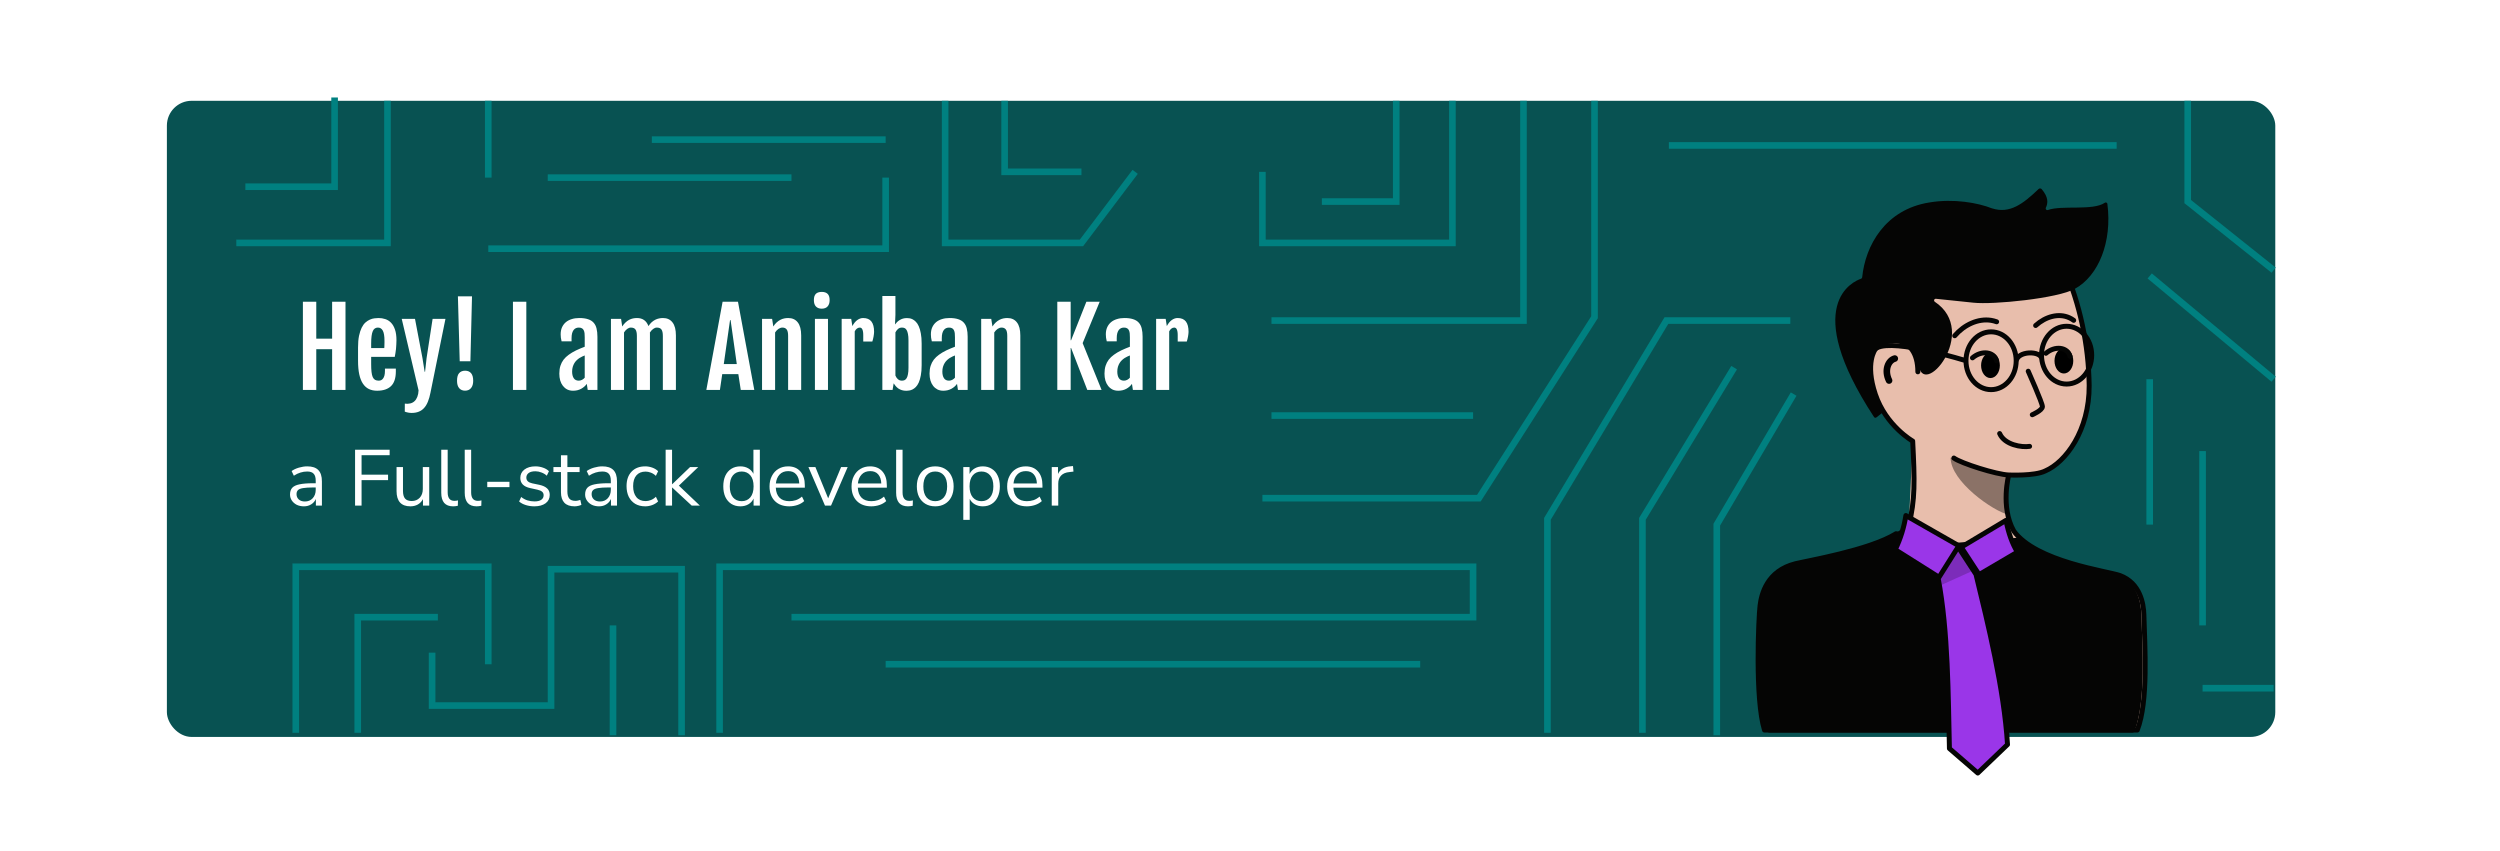 <svg width="1513" height="515" viewBox="0 0 1513 515" fill="none" xmlns="http://www.w3.org/2000/svg">
<g clip-path="url(#clip0_22_2)">
<g filter="url(#filter0_d_22_2)">
<rect x="101" y="58" width="1276" height="385" rx="15" fill="#085252"/>
</g>
<path d="M1301 167L1376 229.5M1301 229.5V317.5M1333 273V378.5M1333 416.5H1376M1010 88H1281M261.5 395V427H333.5V344.5H412.5V445M371 378.5V445M1085.5 238.5L1039 317.5V445" stroke="#008080" stroke-width="4"/>
<path d="M202.5 59V113H148.5" stroke="#008080" stroke-width="4"/>
<path d="M183.922 306.432C182.322 306.432 180.882 306.128 179.602 305.52C178.354 304.88 177.362 304.016 176.626 302.928C175.89 301.84 175.522 300.624 175.522 299.28C175.522 297.584 175.954 296.24 176.818 295.248C177.714 294.256 179.17 293.552 181.186 293.136C183.234 292.688 186.018 292.464 189.538 292.464H191.074V290.976C191.074 288.992 190.658 287.568 189.826 286.704C189.026 285.808 187.73 285.36 185.938 285.36C184.53 285.36 183.17 285.568 181.858 285.984C180.546 286.368 179.202 287.008 177.826 287.904L176.482 285.072C177.698 284.208 179.17 283.52 180.898 283.008C182.658 282.496 184.338 282.24 185.938 282.24C188.946 282.24 191.17 282.976 192.61 284.448C194.082 285.92 194.818 288.208 194.818 291.312V306H191.17V301.968C190.562 303.344 189.618 304.432 188.338 305.232C187.09 306.032 185.618 306.432 183.922 306.432ZM184.546 303.504C186.466 303.504 188.034 302.848 189.25 301.536C190.466 300.192 191.074 298.496 191.074 296.448V295.008H189.586C186.994 295.008 184.946 295.136 183.442 295.392C181.97 295.616 180.93 296.032 180.322 296.64C179.746 297.216 179.458 298.016 179.458 299.04C179.458 300.352 179.906 301.424 180.802 302.256C181.73 303.088 182.978 303.504 184.546 303.504ZM214.887 306V272.16H235.815V275.472H218.823V287.28H234.855V290.592H218.823V306H214.887ZM248.396 306.432C242.796 306.432 239.996 303.344 239.996 297.168V282.672H243.884V297.12C243.884 299.2 244.3 300.736 245.132 301.728C245.996 302.72 247.34 303.216 249.164 303.216C251.148 303.216 252.764 302.56 254.012 301.248C255.26 299.904 255.884 298.128 255.884 295.92V282.672H259.772V306H255.98V302.064C255.244 303.472 254.204 304.56 252.86 305.328C251.548 306.064 250.06 306.432 248.396 306.432ZM274.198 306.432C271.83 306.432 270.038 305.744 268.822 304.368C267.638 302.96 267.046 300.928 267.046 298.272V272.16H270.934V297.984C270.934 301.408 272.294 303.12 275.014 303.12C275.814 303.12 276.534 303.024 277.174 302.832L277.078 306.096C276.086 306.32 275.126 306.432 274.198 306.432ZM288.402 306.432C286.034 306.432 284.242 305.744 283.026 304.368C281.842 302.96 281.25 300.928 281.25 298.272V272.16H285.138V297.984C285.138 301.408 286.498 303.12 289.218 303.12C290.018 303.12 290.738 303.024 291.378 302.832L291.282 306.096C290.29 306.32 289.33 306.432 288.402 306.432ZM294.886 294.816V291.6H308.326V294.816H294.886ZM323.387 306.432C321.563 306.432 319.835 306.176 318.203 305.664C316.571 305.152 315.227 304.432 314.171 303.504L315.419 300.768C316.571 301.696 317.835 302.384 319.211 302.832C320.619 303.248 322.043 303.456 323.483 303.456C325.307 303.456 326.683 303.12 327.611 302.448C328.539 301.776 329.003 300.864 329.003 299.712C329.003 298.816 328.699 298.112 328.091 297.6C327.483 297.056 326.523 296.64 325.211 296.352L320.843 295.392C316.875 294.528 314.891 292.48 314.891 289.248C314.891 287.136 315.723 285.44 317.387 284.16C319.083 282.88 321.291 282.24 324.011 282.24C325.611 282.24 327.131 282.496 328.571 283.008C330.043 283.488 331.259 284.208 332.219 285.168L330.923 287.904C329.995 287.04 328.907 286.384 327.659 285.936C326.443 285.456 325.227 285.216 324.011 285.216C322.219 285.216 320.859 285.568 319.931 286.272C319.003 286.976 318.539 287.904 318.539 289.056C318.539 290.848 319.723 292 322.091 292.512L326.459 293.424C328.507 293.872 330.059 294.592 331.115 295.584C332.171 296.544 332.699 297.856 332.699 299.52C332.699 301.664 331.851 303.36 330.155 304.608C328.459 305.824 326.203 306.432 323.387 306.432ZM347.75 306.432C344.998 306.432 342.934 305.712 341.558 304.272C340.182 302.8 339.494 300.688 339.494 297.936V285.696H334.934V282.672H339.494V275.52H343.382V282.672H350.774V285.696H343.382V297.552C343.382 299.376 343.766 300.768 344.534 301.728C345.302 302.656 346.55 303.12 348.278 303.12C348.79 303.12 349.302 303.056 349.814 302.928C350.326 302.8 350.79 302.672 351.206 302.544L351.878 305.52C351.462 305.744 350.854 305.952 350.054 306.144C349.254 306.336 348.486 306.432 347.75 306.432ZM362.515 306.432C360.915 306.432 359.475 306.128 358.195 305.52C356.947 304.88 355.955 304.016 355.219 302.928C354.483 301.84 354.115 300.624 354.115 299.28C354.115 297.584 354.547 296.24 355.411 295.248C356.307 294.256 357.763 293.552 359.779 293.136C361.827 292.688 364.611 292.464 368.131 292.464H369.667V290.976C369.667 288.992 369.251 287.568 368.419 286.704C367.619 285.808 366.323 285.36 364.531 285.36C363.123 285.36 361.763 285.568 360.451 285.984C359.139 286.368 357.795 287.008 356.419 287.904L355.075 285.072C356.291 284.208 357.763 283.52 359.491 283.008C361.251 282.496 362.931 282.24 364.531 282.24C367.539 282.24 369.763 282.976 371.203 284.448C372.675 285.92 373.411 288.208 373.411 291.312V306H369.763V301.968C369.155 303.344 368.211 304.432 366.931 305.232C365.683 306.032 364.211 306.432 362.515 306.432ZM363.139 303.504C365.059 303.504 366.627 302.848 367.843 301.536C369.059 300.192 369.667 298.496 369.667 296.448V295.008H368.179C365.587 295.008 363.539 295.136 362.035 295.392C360.563 295.616 359.523 296.032 358.915 296.64C358.339 297.216 358.051 298.016 358.051 299.04C358.051 300.352 358.499 301.424 359.395 302.256C360.323 303.088 361.571 303.504 363.139 303.504ZM390.513 306.432C388.177 306.432 386.161 305.936 384.465 304.944C382.769 303.92 381.457 302.496 380.529 300.672C379.633 298.816 379.185 296.656 379.185 294.192C379.185 290.48 380.193 287.568 382.209 285.456C384.225 283.312 386.993 282.24 390.513 282.24C391.953 282.24 393.377 282.496 394.785 283.008C396.193 283.52 397.361 284.24 398.289 285.168L396.945 288C396.017 287.104 394.993 286.448 393.873 286.032C392.785 285.616 391.745 285.408 390.753 285.408C388.321 285.408 386.449 286.176 385.137 287.712C383.825 289.216 383.169 291.392 383.169 294.24C383.169 297.024 383.825 299.232 385.137 300.864C386.449 302.464 388.321 303.264 390.753 303.264C391.745 303.264 392.785 303.056 393.873 302.64C394.993 302.224 396.017 301.552 396.945 300.624L398.289 303.456C397.361 304.384 396.177 305.12 394.737 305.664C393.329 306.176 391.921 306.432 390.513 306.432ZM402.843 306V272.16H406.731V293.04H406.827L417.627 282.672H422.571L410.859 293.904L423.579 306H418.635L406.827 295.056H406.731V306H402.843ZM448.051 306.432C445.971 306.432 444.147 305.936 442.579 304.944C441.043 303.952 439.843 302.56 438.979 300.768C438.147 298.944 437.731 296.8 437.731 294.336C437.731 291.84 438.147 289.696 438.979 287.904C439.843 286.08 441.043 284.688 442.579 283.728C444.147 282.736 445.971 282.24 448.051 282.24C449.875 282.24 451.475 282.64 452.851 283.44C454.259 284.24 455.299 285.344 455.971 286.752V272.16H459.859V306H456.067V301.728C455.395 303.2 454.355 304.352 452.947 305.184C451.539 306.016 449.907 306.432 448.051 306.432ZM448.867 303.312C451.043 303.312 452.787 302.544 454.099 301.008C455.411 299.44 456.067 297.216 456.067 294.336C456.067 291.424 455.411 289.2 454.099 287.664C452.787 286.128 451.043 285.36 448.867 285.36C446.659 285.36 444.899 286.128 443.587 287.664C442.307 289.2 441.667 291.424 441.667 294.336C441.667 297.216 442.307 299.44 443.587 301.008C444.899 302.544 446.659 303.312 448.867 303.312ZM477.668 306.432C473.988 306.432 471.076 305.36 468.932 303.216C466.788 301.04 465.716 298.096 465.716 294.384C465.716 291.984 466.196 289.872 467.156 288.048C468.116 286.192 469.428 284.768 471.092 283.776C472.788 282.752 474.74 282.24 476.948 282.24C480.116 282.24 482.596 283.264 484.388 285.312C486.18 287.328 487.076 290.112 487.076 293.664V295.152H469.508C469.636 297.808 470.404 299.84 471.812 301.248C473.22 302.624 475.172 303.312 477.668 303.312C479.076 303.312 480.42 303.104 481.7 302.688C482.98 302.24 484.196 301.52 485.348 300.528L486.692 303.264C485.636 304.256 484.292 305.04 482.66 305.616C481.028 306.16 479.364 306.432 477.668 306.432ZM477.044 285.12C474.836 285.12 473.092 285.808 471.812 287.184C470.532 288.56 469.78 290.368 469.556 292.608H483.716C483.62 290.24 482.996 288.4 481.844 287.088C480.724 285.776 479.124 285.12 477.044 285.12ZM499.285 306L489.253 282.672H493.477L501.205 301.584L509.029 282.672H513.013L502.933 306H499.285ZM527.308 306.432C523.628 306.432 520.716 305.36 518.572 303.216C516.428 301.04 515.356 298.096 515.356 294.384C515.356 291.984 515.836 289.872 516.796 288.048C517.756 286.192 519.068 284.768 520.732 283.776C522.428 282.752 524.38 282.24 526.588 282.24C529.756 282.24 532.236 283.264 534.028 285.312C535.82 287.328 536.716 290.112 536.716 293.664V295.152H519.148C519.276 297.808 520.044 299.84 521.452 301.248C522.86 302.624 524.812 303.312 527.308 303.312C528.716 303.312 530.06 303.104 531.34 302.688C532.62 302.24 533.836 301.52 534.988 300.528L536.332 303.264C535.276 304.256 533.932 305.04 532.3 305.616C530.668 306.16 529.004 306.432 527.308 306.432ZM526.684 285.12C524.476 285.12 522.732 285.808 521.452 287.184C520.172 288.56 519.42 290.368 519.196 292.608H533.356C533.26 290.24 532.636 288.4 531.484 287.088C530.364 285.776 528.764 285.12 526.684 285.12ZM549.495 306.432C547.127 306.432 545.335 305.744 544.119 304.368C542.935 302.96 542.343 300.928 542.343 298.272V272.16H546.231V297.984C546.231 301.408 547.591 303.12 550.311 303.12C551.111 303.12 551.831 303.024 552.471 302.832L552.375 306.096C551.383 306.32 550.423 306.432 549.495 306.432ZM566.008 306.432C563.736 306.432 561.768 305.936 560.104 304.944C558.44 303.952 557.144 302.56 556.216 300.768C555.32 298.944 554.872 296.8 554.872 294.336C554.872 291.872 555.32 289.744 556.216 287.952C557.144 286.128 558.44 284.72 560.104 283.728C561.768 282.736 563.736 282.24 566.008 282.24C568.248 282.24 570.2 282.736 571.864 283.728C573.56 284.72 574.856 286.128 575.752 287.952C576.68 289.744 577.144 291.872 577.144 294.336C577.144 296.8 576.68 298.944 575.752 300.768C574.856 302.56 573.56 303.952 571.864 304.944C570.2 305.936 568.248 306.432 566.008 306.432ZM566.008 303.312C568.184 303.312 569.928 302.544 571.24 301.008C572.552 299.44 573.208 297.216 573.208 294.336C573.208 291.424 572.552 289.2 571.24 287.664C569.928 286.128 568.184 285.36 566.008 285.36C563.8 285.36 562.04 286.128 560.728 287.664C559.448 289.2 558.808 291.424 558.808 294.336C558.808 297.216 559.448 299.44 560.728 301.008C562.04 302.544 563.8 303.312 566.008 303.312ZM582.984 314.64V282.672H586.776V286.848C587.48 285.408 588.52 284.288 589.896 283.488C591.304 282.656 592.936 282.24 594.792 282.24C596.872 282.24 598.68 282.736 600.216 283.728C601.784 284.688 602.984 286.08 603.816 287.904C604.68 289.696 605.112 291.84 605.112 294.336C605.112 296.8 604.68 298.944 603.816 300.768C602.984 302.56 601.784 303.952 600.216 304.944C598.68 305.936 596.872 306.432 594.792 306.432C593 306.432 591.4 306.032 589.992 305.232C588.584 304.432 587.544 303.328 586.872 301.92V314.64H582.984ZM593.976 303.312C596.152 303.312 597.896 302.544 599.208 301.008C600.52 299.44 601.176 297.216 601.176 294.336C601.176 291.424 600.52 289.2 599.208 287.664C597.896 286.128 596.152 285.36 593.976 285.36C591.8 285.36 590.056 286.128 588.744 287.664C587.432 289.2 586.776 291.424 586.776 294.336C586.776 297.216 587.432 299.44 588.744 301.008C590.056 302.544 591.8 303.312 593.976 303.312ZM621.48 306.432C617.8 306.432 614.888 305.36 612.744 303.216C610.6 301.04 609.528 298.096 609.528 294.384C609.528 291.984 610.008 289.872 610.968 288.048C611.928 286.192 613.24 284.768 614.904 283.776C616.6 282.752 618.552 282.24 620.76 282.24C623.928 282.24 626.408 283.264 628.2 285.312C629.992 287.328 630.888 290.112 630.888 293.664V295.152H613.32C613.448 297.808 614.216 299.84 615.624 301.248C617.032 302.624 618.984 303.312 621.48 303.312C622.888 303.312 624.232 303.104 625.512 302.688C626.792 302.24 628.008 301.52 629.16 300.528L630.504 303.264C629.448 304.256 628.104 305.04 626.472 305.616C624.84 306.16 623.176 306.432 621.48 306.432ZM620.856 285.12C618.648 285.12 616.904 285.808 615.624 287.184C614.344 288.56 613.592 290.368 613.368 292.608H627.528C627.432 290.24 626.808 288.4 625.656 287.088C624.536 285.776 622.936 285.12 620.856 285.12ZM636.515 306V282.672H640.307V286.848C641.555 284.032 644.115 282.48 647.987 282.192L649.379 282.048L649.667 285.408L647.219 285.696C645.011 285.888 643.331 286.592 642.179 287.808C641.027 288.992 640.451 290.624 640.451 292.704V306H636.515Z" fill="white"/>
<path d="M183.312 182.625H191.406V204.969H201V182.625H209.094V236H201V211.344H191.406V236H183.312V182.625ZM228.188 236.469C226.333 236.469 224.688 236.125 223.25 235.438C221.833 234.75 220.635 233.677 219.656 232.219C218.677 230.76 217.938 228.896 217.438 226.625C216.938 224.333 216.688 221.583 216.688 218.375V210.25C216.688 207.521 216.885 205.188 217.281 203.25C217.698 201.292 218.229 199.656 218.875 198.344C219.542 197.01 220.302 195.958 221.156 195.188C222.031 194.417 222.927 193.833 223.844 193.438C224.76 193.021 225.667 192.76 226.562 192.656C227.479 192.531 228.323 192.469 229.094 192.469C230.51 192.469 231.875 192.688 233.188 193.125C234.5 193.542 235.656 194.271 236.656 195.312C237.656 196.333 238.448 197.708 239.031 199.438C239.635 201.167 239.938 203.323 239.938 205.906C239.938 206.781 239.906 207.667 239.844 208.562C239.802 209.458 239.74 210.344 239.656 211.219C239.573 212.073 239.458 212.906 239.312 213.719C239.188 214.531 239.052 215.281 238.906 215.969H224.625V220.344C224.625 222.219 224.698 223.802 224.844 225.094C224.99 226.365 225.229 227.396 225.562 228.188C225.917 228.958 226.385 229.521 226.969 229.875C227.573 230.208 228.323 230.375 229.219 230.375C229.698 230.375 230.167 230.281 230.625 230.094C231.083 229.885 231.479 229.552 231.812 229.094C232.167 228.635 232.448 228.031 232.656 227.281C232.865 226.51 232.969 225.562 232.969 224.438V223.094H239.562V224.75C239.562 228.833 238.583 231.812 236.625 233.688C234.688 235.542 231.875 236.469 228.188 236.469ZM232.562 210.656C232.583 210.427 232.604 210.125 232.625 209.75C232.646 209.354 232.656 208.948 232.656 208.531C232.677 208.115 232.688 207.708 232.688 207.312C232.688 206.896 232.688 206.542 232.688 206.25C232.688 203.417 232.354 201.375 231.688 200.125C231.021 198.875 230.031 198.25 228.719 198.25C228.031 198.25 227.427 198.417 226.906 198.75C226.385 199.062 225.958 199.604 225.625 200.375C225.292 201.125 225.042 202.125 224.875 203.375C224.708 204.625 224.625 206.177 224.625 208.031V210.656H232.562ZM245 244.281C246.188 244.448 247.281 244.406 248.281 244.156C249.281 243.927 250.135 243.479 250.844 242.812C251.573 242.146 252.146 241.26 252.562 240.156C253 239.073 253.25 237.771 253.312 236.25L243.125 192.969H251.156L255.688 216.781L257 225H257.25L258.156 216.781L261.812 192.969H269.594L260.531 237.594C260.135 239.656 259.625 241.458 259 243C258.396 244.542 257.635 245.823 256.719 246.844C255.823 247.865 254.75 248.625 253.5 249.125C252.25 249.646 250.792 249.906 249.125 249.906C247.771 249.906 246.385 249.646 244.969 249.125L245 244.281ZM277.125 179.344H285.656L284.688 218.656H278.219L277.125 179.344ZM276.594 230.469C276.594 228.281 277.031 226.719 277.906 225.781C278.781 224.823 279.969 224.344 281.469 224.344C283.031 224.344 284.24 224.844 285.094 225.844C285.948 226.844 286.375 228.385 286.375 230.469C286.375 232.365 285.938 233.833 285.062 234.875C284.208 235.917 283 236.438 281.438 236.438C279.958 236.438 278.781 235.938 277.906 234.938C277.031 233.917 276.594 232.427 276.594 230.469ZM310.438 182.625H318.531V236H310.438V182.625ZM346.812 236.469C345.479 236.469 344.292 236.208 343.25 235.688C342.229 235.146 341.365 234.417 340.656 233.5C339.948 232.583 339.406 231.5 339.031 230.25C338.677 228.979 338.5 227.604 338.5 226.125C338.5 224.354 338.719 222.781 339.156 221.406C339.594 220.031 340.229 218.792 341.062 217.688C341.917 216.583 342.969 215.583 344.219 214.688C345.469 213.771 346.917 212.906 348.562 212.094C349.354 211.698 350.24 211.302 351.219 210.906C352.219 210.49 353.104 210.135 353.875 209.844V204.156C353.875 203.323 353.844 202.552 353.781 201.844C353.719 201.115 353.562 200.49 353.312 199.969C353.083 199.427 352.729 199.01 352.25 198.719C351.771 198.406 351.115 198.25 350.281 198.25C349.719 198.25 349.167 198.354 348.625 198.562C348.104 198.771 347.635 199.125 347.219 199.625C346.823 200.125 346.5 200.792 346.25 201.625C346.021 202.458 345.906 203.49 345.906 204.719V206.594H339.875C339.688 205.781 339.542 205.042 339.438 204.375C339.354 203.688 339.312 203.01 339.312 202.344C339.312 200.74 339.583 199.323 340.125 198.094C340.688 196.865 341.458 195.833 342.438 195C343.438 194.167 344.625 193.542 346 193.125C347.375 192.688 348.885 192.469 350.531 192.469C352.677 192.469 354.458 192.708 355.875 193.188C357.292 193.646 358.417 194.344 359.25 195.281C360.104 196.219 360.698 197.396 361.031 198.812C361.385 200.229 361.562 201.885 361.562 203.781V236H355.688L355.125 232.312C354.271 233.542 353.125 234.542 351.688 235.312C350.271 236.083 348.646 236.469 346.812 236.469ZM350.312 230.375C350.979 230.375 351.625 230.208 352.25 229.875C352.896 229.521 353.438 229.094 353.875 228.594V215.125C353.458 215.292 352.99 215.49 352.469 215.719C351.948 215.948 351.385 216.25 350.781 216.625C350.219 216.979 349.667 217.406 349.125 217.906C348.583 218.406 348.094 219 347.656 219.688C347.24 220.375 346.896 221.156 346.625 222.031C346.375 222.885 346.25 223.844 346.25 224.906C346.25 226.552 346.573 227.875 347.219 228.875C347.865 229.875 348.896 230.375 350.312 230.375ZM369.75 192.969H375.875L376.562 197.562V197.594C377.188 196.615 377.854 195.802 378.562 195.156C379.271 194.49 380 193.958 380.75 193.562C381.521 193.167 382.302 192.885 383.094 192.719C383.906 192.552 384.708 192.469 385.5 192.469C387.188 192.469 388.615 192.875 389.781 193.688C390.948 194.5 391.833 195.719 392.438 197.344C393.062 196.406 393.719 195.625 394.406 195C395.115 194.375 395.844 193.875 396.594 193.5C397.344 193.125 398.104 192.865 398.875 192.719C399.646 192.552 400.427 192.469 401.219 192.469C403.719 192.469 405.646 193.354 407 195.125C408.375 196.875 409.062 199.51 409.062 203.031V236H401.156V203.312C401.156 202.375 401.083 201.583 400.938 200.938C400.792 200.292 400.573 199.771 400.281 199.375C399.99 198.979 399.615 198.698 399.156 198.531C398.698 198.344 398.146 198.25 397.5 198.25C396.771 198.25 396.042 198.521 395.312 199.062C394.583 199.583 393.917 200.312 393.312 201.25C393.333 201.438 393.344 201.625 393.344 201.812C393.344 202 393.344 202.188 393.344 202.375V236H385.438V203.312C385.438 202.375 385.365 201.583 385.219 200.938C385.073 200.292 384.854 199.771 384.562 199.375C384.271 198.979 383.896 198.698 383.438 198.531C382.979 198.344 382.427 198.25 381.781 198.25C381.073 198.25 380.354 198.51 379.625 199.031C378.896 199.552 378.24 200.271 377.656 201.188V236H369.75V192.969ZM437.312 182.625H446.625L456.5 236H448.312L446.844 226.438H437.094L435.688 236H427.469L437.312 182.625ZM445.906 220.344L442.156 193.75H441.812L438.031 220.344H445.906ZM461.188 192.969H467.281L468 197.562V197.594C468.625 196.615 469.292 195.802 470 195.156C470.729 194.49 471.479 193.958 472.25 193.562C473.021 193.167 473.802 192.885 474.594 192.719C475.406 192.552 476.208 192.469 477 192.469C479.521 192.469 481.458 193.354 482.812 195.125C484.188 196.875 484.875 199.51 484.875 203.031V236H476.969V203.312C476.969 201.417 476.677 200.104 476.094 199.375C475.51 198.625 474.656 198.25 473.531 198.25C472.74 198.25 471.948 198.51 471.156 199.031C470.385 199.552 469.698 200.271 469.094 201.188V236H461.188V192.969ZM497.281 186.812C495.823 186.812 494.667 186.375 493.812 185.5C492.979 184.625 492.562 183.344 492.562 181.656C492.562 180.719 492.667 179.938 492.875 179.312C493.104 178.667 493.417 178.156 493.812 177.781C494.229 177.385 494.729 177.104 495.312 176.938C495.896 176.75 496.562 176.656 497.312 176.656C498.875 176.656 500.062 177.052 500.875 177.844C501.688 178.635 502.094 179.906 502.094 181.656C502.094 183.281 501.677 184.552 500.844 185.469C500.031 186.365 498.844 186.812 497.281 186.812ZM493.188 192.969H501.094V236H493.188V192.969ZM509.375 192.969H515.156L515.844 197.344C516.719 195.719 517.719 194.5 518.844 193.688C519.99 192.875 521.156 192.469 522.344 192.469C524.615 192.469 526.292 193.167 527.375 194.562C528.458 195.958 529 198.052 529 200.844C529 201.198 528.969 201.625 528.906 202.125C528.865 202.604 528.792 203.115 528.688 203.656C528.604 204.177 528.49 204.708 528.344 205.25C528.219 205.771 528.083 206.25 527.938 206.688H522.438V202.688C522.438 201.812 522.375 201.094 522.25 200.531C522.146 199.969 522 199.521 521.812 199.188C521.625 198.833 521.406 198.594 521.156 198.469C520.906 198.323 520.635 198.25 520.344 198.25C519.719 198.25 519.135 198.458 518.594 198.875C518.073 199.271 517.635 199.833 517.281 200.562V236H509.375V192.969ZM534 179.156H541.906V190.625L541.656 196.312L541.688 196.344C542.042 195.844 542.448 195.365 542.906 194.906C543.385 194.448 543.917 194.042 544.5 193.688C545.104 193.312 545.76 193.021 546.469 192.812C547.198 192.604 547.99 192.5 548.844 192.5C549.281 192.5 549.802 192.542 550.406 192.625C551.031 192.708 551.667 192.917 552.312 193.25C552.979 193.583 553.635 194.083 554.281 194.75C554.948 195.396 555.531 196.292 556.031 197.438C556.552 198.583 556.969 200.01 557.281 201.719C557.615 203.427 557.781 205.5 557.781 207.938V220.969C557.781 223.406 557.615 225.479 557.281 227.188C556.969 228.896 556.552 230.333 556.031 231.5C555.51 232.646 554.917 233.552 554.25 234.219C553.583 234.885 552.906 235.385 552.219 235.719C551.531 236.052 550.865 236.26 550.219 236.344C549.573 236.448 549.01 236.5 548.531 236.5C547.531 236.5 546.625 236.375 545.812 236.125C545.021 235.875 544.312 235.542 543.688 235.125C543.083 234.688 542.542 234.198 542.062 233.656C541.604 233.115 541.198 232.562 540.844 232L540.188 236H534V179.156ZM541.906 227.281C542.073 227.677 542.271 228.062 542.5 228.438C542.75 228.812 543.031 229.146 543.344 229.438C543.656 229.708 544.021 229.938 544.438 230.125C544.854 230.292 545.323 230.375 545.844 230.375C546.427 230.375 546.958 230.271 547.438 230.062C547.917 229.833 548.333 229.438 548.688 228.875C549.042 228.292 549.312 227.49 549.5 226.469C549.708 225.448 549.812 224.135 549.812 222.531V206.062C549.812 204.458 549.708 203.156 549.5 202.156C549.312 201.135 549.042 200.333 548.688 199.75C548.354 199.167 547.948 198.771 547.469 198.562C546.99 198.354 546.458 198.25 545.875 198.25C544.896 198.25 544.083 198.542 543.438 199.125C542.812 199.688 542.302 200.365 541.906 201.156V227.281ZM570.875 236.469C569.542 236.469 568.354 236.208 567.312 235.688C566.292 235.146 565.427 234.417 564.719 233.5C564.01 232.583 563.469 231.5 563.094 230.25C562.74 228.979 562.562 227.604 562.562 226.125C562.562 224.354 562.781 222.781 563.219 221.406C563.656 220.031 564.292 218.792 565.125 217.688C565.979 216.583 567.031 215.583 568.281 214.688C569.531 213.771 570.979 212.906 572.625 212.094C573.417 211.698 574.302 211.302 575.281 210.906C576.281 210.49 577.167 210.135 577.938 209.844V204.156C577.938 203.323 577.906 202.552 577.844 201.844C577.781 201.115 577.625 200.49 577.375 199.969C577.146 199.427 576.792 199.01 576.312 198.719C575.833 198.406 575.177 198.25 574.344 198.25C573.781 198.25 573.229 198.354 572.688 198.562C572.167 198.771 571.698 199.125 571.281 199.625C570.885 200.125 570.562 200.792 570.312 201.625C570.083 202.458 569.969 203.49 569.969 204.719V206.594H563.938C563.75 205.781 563.604 205.042 563.5 204.375C563.417 203.688 563.375 203.01 563.375 202.344C563.375 200.74 563.646 199.323 564.188 198.094C564.75 196.865 565.521 195.833 566.5 195C567.5 194.167 568.688 193.542 570.062 193.125C571.438 192.688 572.948 192.469 574.594 192.469C576.74 192.469 578.521 192.708 579.938 193.188C581.354 193.646 582.479 194.344 583.312 195.281C584.167 196.219 584.76 197.396 585.094 198.812C585.448 200.229 585.625 201.885 585.625 203.781V236H579.75L579.188 232.312C578.333 233.542 577.188 234.542 575.75 235.312C574.333 236.083 572.708 236.469 570.875 236.469ZM574.375 230.375C575.042 230.375 575.688 230.208 576.312 229.875C576.958 229.521 577.5 229.094 577.938 228.594V215.125C577.521 215.292 577.052 215.49 576.531 215.719C576.01 215.948 575.448 216.25 574.844 216.625C574.281 216.979 573.729 217.406 573.188 217.906C572.646 218.406 572.156 219 571.719 219.688C571.302 220.375 570.958 221.156 570.688 222.031C570.438 222.885 570.312 223.844 570.312 224.906C570.312 226.552 570.635 227.875 571.281 228.875C571.927 229.875 572.958 230.375 574.375 230.375ZM593.812 192.969H599.906L600.625 197.562V197.594C601.25 196.615 601.917 195.802 602.625 195.156C603.354 194.49 604.104 193.958 604.875 193.562C605.646 193.167 606.427 192.885 607.219 192.719C608.031 192.552 608.833 192.469 609.625 192.469C612.146 192.469 614.083 193.354 615.438 195.125C616.812 196.875 617.5 199.51 617.5 203.031V236H609.594V203.312C609.594 201.417 609.302 200.104 608.719 199.375C608.135 198.625 607.281 198.25 606.156 198.25C605.365 198.25 604.573 198.51 603.781 199.031C603.01 199.552 602.323 200.271 601.719 201.188V236H593.812V192.969ZM639.875 182.625H647.969V205.938H648.219L657.469 182.625H665.531L655.219 207.656L666.688 236H658.031L648.219 210.594H647.969V236H639.875V182.625ZM676.75 236.469C675.417 236.469 674.229 236.208 673.188 235.688C672.167 235.146 671.302 234.417 670.594 233.5C669.885 232.583 669.344 231.5 668.969 230.25C668.615 228.979 668.438 227.604 668.438 226.125C668.438 224.354 668.656 222.781 669.094 221.406C669.531 220.031 670.167 218.792 671 217.688C671.854 216.583 672.906 215.583 674.156 214.688C675.406 213.771 676.854 212.906 678.5 212.094C679.292 211.698 680.177 211.302 681.156 210.906C682.156 210.49 683.042 210.135 683.812 209.844V204.156C683.812 203.323 683.781 202.552 683.719 201.844C683.656 201.115 683.5 200.49 683.25 199.969C683.021 199.427 682.667 199.01 682.188 198.719C681.708 198.406 681.052 198.25 680.219 198.25C679.656 198.25 679.104 198.354 678.562 198.562C678.042 198.771 677.573 199.125 677.156 199.625C676.76 200.125 676.438 200.792 676.188 201.625C675.958 202.458 675.844 203.49 675.844 204.719V206.594H669.812C669.625 205.781 669.479 205.042 669.375 204.375C669.292 203.688 669.25 203.01 669.25 202.344C669.25 200.74 669.521 199.323 670.062 198.094C670.625 196.865 671.396 195.833 672.375 195C673.375 194.167 674.562 193.542 675.938 193.125C677.312 192.688 678.823 192.469 680.469 192.469C682.615 192.469 684.396 192.708 685.812 193.188C687.229 193.646 688.354 194.344 689.188 195.281C690.042 196.219 690.635 197.396 690.969 198.812C691.323 200.229 691.5 201.885 691.5 203.781V236H685.625L685.062 232.312C684.208 233.542 683.062 234.542 681.625 235.312C680.208 236.083 678.583 236.469 676.75 236.469ZM680.25 230.375C680.917 230.375 681.562 230.208 682.188 229.875C682.833 229.521 683.375 229.094 683.812 228.594V215.125C683.396 215.292 682.927 215.49 682.406 215.719C681.885 215.948 681.323 216.25 680.719 216.625C680.156 216.979 679.604 217.406 679.062 217.906C678.521 218.406 678.031 219 677.594 219.688C677.177 220.375 676.833 221.156 676.562 222.031C676.312 222.885 676.188 223.844 676.188 224.906C676.188 226.552 676.51 227.875 677.156 228.875C677.802 229.875 678.833 230.375 680.25 230.375ZM699.688 192.969H705.469L706.156 197.344C707.031 195.719 708.031 194.5 709.156 193.688C710.302 192.875 711.469 192.469 712.656 192.469C714.927 192.469 716.604 193.167 717.688 194.562C718.771 195.958 719.312 198.052 719.312 200.844C719.312 201.198 719.281 201.625 719.219 202.125C719.177 202.604 719.104 203.115 719 203.656C718.917 204.177 718.802 204.708 718.656 205.25C718.531 205.771 718.396 206.25 718.25 206.688H712.75V202.688C712.75 201.812 712.688 201.094 712.562 200.531C712.458 199.969 712.312 199.521 712.125 199.188C711.938 198.833 711.719 198.594 711.469 198.469C711.219 198.323 710.948 198.25 710.656 198.25C710.031 198.25 709.448 198.458 708.906 198.875C708.385 199.271 707.948 199.833 707.594 200.562V236H699.688V192.969Z" fill="white"/>
<path d="M1215.7 287.464C1208.41 287.244 1186.78 280.374 1182.48 277.204Z" fill="#E8BEAC"/>
<path d="M1218.7 321.324C1232.15 340.074 1275.64 345.64 1283.06 348.32C1295.23 352.91 1297.3 365.32 1297.48 372.08C1298 391.34 1300.27 424.38 1293.48 441.84" fill="#E8BEAC"/>
<path d="M1218.7 321.324C1210.54 306.684 1215.7 287.464 1215.7 287.464C1215.7 287.464 1231.51 288.214 1237.85 284.984C1250.04 279.754 1264.52 260.624 1264.37 233.234C1264.02 208.568 1258.81 184.213 1249.04 161.564C1240.22 138.754 1185.49 117.434 1144.26 157.274C1144.26 157.274 1122.03 177.594 1134.94 211.364" fill="#E8BEAC"/>
<path d="M1070.88 441.84C1065.01 423.03 1067.32 373.57 1068.17 366.59C1069.02 359.61 1072.3 345.45 1089.67 341.14C1097.35 339.21 1145.44 331.434 1155.2 317.944" fill="#E8BEAC"/>
<path d="M1157.56 266.944C1157.56 266.944 1141.41 257.774 1134.97 238.654C1128.53 219.534 1134.94 211.364 1134.94 211.364C1140.11 203.654 1160.68 201.764 1160.68 225.024" fill="#E8BEAC"/>
<path d="M1157.56 266.944C1158.79 291.244 1159.1 302.394 1155.2 317.944Z" fill="#E8BEAC"/>
<path d="M1218.7 321.324C1232.15 340.074 1275.64 345.64 1283.06 348.32C1295.23 352.91 1297.3 365.32 1297.48 372.08C1298 391.34 1300.27 424.38 1293.48 441.84H1070.88C1065.01 423.03 1067.32 373.57 1068.17 366.59C1069.02 359.61 1072.3 345.45 1089.67 341.14C1097.35 339.21 1145.44 331.434 1155.2 317.944C1159.1 302.394 1158.79 291.244 1157.56 266.944C1157.56 266.944 1141.41 257.774 1134.97 238.654C1128.53 219.534 1134.94 211.364 1134.94 211.364C1122.03 177.594 1144.26 157.274 1144.26 157.274C1185.49 117.434 1240.22 138.754 1249.04 161.564C1258.81 184.213 1264.02 208.568 1264.37 233.234C1264.52 260.624 1250.04 279.754 1237.85 284.984C1231.51 288.214 1215.7 287.464 1215.7 287.464C1215.7 287.464 1210.54 306.684 1218.7 321.324Z" fill="#E8BEAC"/>
<path d="M1215.7 287.464C1208.41 287.244 1186.78 280.374 1182.48 277.204M1215.7 287.464C1215.7 287.464 1210.54 306.684 1218.7 321.324C1232.15 340.074 1275.64 345.64 1283.06 348.32C1295.23 352.91 1297.3 365.32 1297.48 372.08C1298 391.34 1300.27 424.38 1293.48 441.84H1070.88C1065.01 423.03 1067.32 373.57 1068.17 366.59C1069.02 359.61 1072.3 345.45 1089.67 341.14C1097.35 339.21 1145.44 331.434 1155.2 317.944C1159.1 302.394 1158.79 291.244 1157.56 266.944C1157.56 266.944 1141.41 257.774 1134.97 238.654C1128.53 219.534 1134.94 211.364 1134.94 211.364M1215.7 287.464C1215.7 287.464 1231.51 288.214 1237.85 284.984C1250.04 279.754 1264.52 260.624 1264.37 233.234C1264.02 208.568 1258.81 184.213 1249.04 161.564C1240.22 138.754 1185.49 117.434 1144.26 157.274C1144.26 157.274 1122.03 177.594 1134.94 211.364M1134.94 211.364C1140.11 203.654 1160.68 201.764 1160.68 225.024" stroke="#050504" stroke-width="3" stroke-linecap="round" stroke-linejoin="round"/>
<path opacity="0.4" d="M1215.47 286.694C1214.5 293.5 1213 303.5 1215.47 311.5C1206.32 309.33 1180.49 291.474 1180.49 276.974C1191.79 281.388 1203.51 284.645 1215.47 286.694Z" fill="black"/>
<path d="M1146.72 217C1142.82 218.06 1140.16 223.95 1143.26 230.3" stroke="black" stroke-width="4" stroke-miterlimit="10" stroke-linecap="round"/>
<path d="M1065.17 366.59C1064.32 373.57 1062.01 423.03 1067.88 441.84H1290.48C1297.27 424.38 1295 391.34 1294.48 372.08C1294.3 365.32 1292.23 352.91 1280.06 348.32C1273.26 345.866 1238.5 341.5 1220.5 327L1184 330L1147.5 323C1131.32 333.054 1093.29 339.476 1086.67 341.14C1069.3 345.45 1066.02 359.61 1065.17 366.59Z" fill="#050504" stroke="#050504" stroke-width="3" stroke-linecap="round" stroke-linejoin="round"/>
<path d="M1174.89 350.23L1147 332.64C1150.16 326.118 1152.32 319.161 1153.43 312L1186.94 331.13L1214.02 314.93C1215.53 322.61 1217.8 329.07 1220.95 334.12L1197.75 347.74L1186.94 331.13L1174.89 350.23Z" fill="#9A36E8" stroke="#050504" stroke-width="3" stroke-linecap="round" stroke-linejoin="round"/>
<path d="M1185.05 331L1195.86 347.61C1203.08 377.34 1212.86 416.84 1214.95 450.61L1196.95 467.84L1179.79 453C1179.04 421.63 1179.07 381.85 1173 350.13L1185.05 331Z" fill="#9A36E8" stroke="#050504" stroke-width="3" stroke-linecap="round" stroke-linejoin="round"/>
<path opacity="0.2" d="M1184.05 331L1193.56 345.6L1173.52 354.65L1172 350.12L1184.05 331Z" fill="#050504"/>
<path d="M1255.76 174.773C1245.49 180.593 1206.14 184.523 1194.26 183.183C1188.7 182.553 1177.95 181.523 1171.45 180.803C1171.25 180.811 1171.06 180.878 1170.9 180.997C1170.74 181.116 1170.62 181.28 1170.55 181.468C1170.48 181.656 1170.47 181.86 1170.52 182.053C1170.57 182.247 1170.68 182.421 1170.83 182.553C1198.6 200.883 1162.89 243.233 1161.03 219.743C1157.41 200.423 1140.52 207.423 1138.52 208.633C1136.11 210.14 1134.09 212.196 1132.63 214.633C1130.82 217.523 1129.87 232.973 1139.15 248.793C1139.26 248.993 1139.29 249.224 1139.25 249.448C1139.21 249.672 1139.09 249.874 1138.92 250.023L1135.58 252.643C1135.47 252.72 1135.35 252.775 1135.22 252.805C1135.1 252.836 1134.96 252.84 1134.83 252.819C1134.7 252.798 1134.58 252.751 1134.47 252.681C1134.35 252.611 1134.26 252.52 1134.18 252.413C1089.45 184.163 1121.56 170.283 1126.36 168.663C1126.53 168.597 1126.68 168.487 1126.79 168.345C1126.9 168.202 1126.97 168.032 1126.99 167.853C1128.88 148.743 1140.85 126.713 1167.81 122.503C1182.29 120.093 1196.87 122.673 1205.56 126.103H1205.63C1216.22 129.523 1224.28 123.493 1233.74 114.403C1233.87 114.278 1234.03 114.181 1234.19 114.119C1234.36 114.056 1234.54 114.028 1234.72 114.038C1234.9 114.047 1235.08 114.093 1235.24 114.173C1235.4 114.253 1235.54 114.365 1235.66 114.503C1239.75 119.373 1239.54 122.833 1238.11 125.823C1238.05 125.993 1238.04 126.177 1238.07 126.354C1238.11 126.532 1238.19 126.696 1238.31 126.831C1238.43 126.965 1238.59 127.064 1238.76 127.118C1238.93 127.171 1239.12 127.176 1239.29 127.133C1247.88 123.993 1266.7 127.723 1273.88 122.673C1274.02 122.589 1274.17 122.54 1274.33 122.529C1274.49 122.518 1274.65 122.545 1274.8 122.609C1274.95 122.672 1275.08 122.771 1275.18 122.895C1275.28 123.019 1275.35 123.166 1275.38 123.323C1278.39 146.613 1269.93 166.973 1255.76 174.773Z" fill="#050504"/>
<path d="M1227.48 224.657C1227.48 224.657 1236.07 243.872 1236.07 246.092C1236.07 248.313 1229.94 251 1229.94 251M1183 203.193C1188.77 196.481 1197.2 192.614 1205.04 193.873C1206.17 194.062 1207.28 194.354 1208.36 194.746M1231.97 196.996C1238.09 191.504 1245.94 189.402 1252.35 192.307C1253.29 192.732 1254.18 193.254 1255 193.863" stroke="#050504" stroke-width="3" stroke-linecap="round"/>
<path d="M1210.19 262.384C1213.19 269.265 1223.58 270.918 1228.31 270.138" stroke="#050504" stroke-width="3" stroke-miterlimit="10" stroke-linecap="round"/>
<path d="M1204.63 228.802C1207.77 228.802 1210.31 225.384 1210.31 221.168C1210.31 216.951 1207.77 213.534 1204.63 213.534C1201.49 213.534 1198.95 216.951 1198.95 221.168C1198.95 225.384 1201.49 228.802 1204.63 228.802Z" fill="black"/>
<path d="M1208.37 218.411C1206.84 212.74 1199.24 211.858 1193.74 216.577" stroke="#050504" stroke-width="3" stroke-linecap="round"/>
<path d="M1249.06 226.045C1252.19 226.045 1254.74 222.628 1254.74 218.411C1254.74 214.195 1252.19 210.777 1249.06 210.777C1245.92 210.777 1243.38 214.195 1243.38 218.411C1243.38 222.628 1245.92 226.045 1249.06 226.045Z" fill="black"/>
<path d="M1252.79 215.655C1251.27 209.984 1243.67 209.102 1238.17 213.821" stroke="#050504" stroke-width="3" stroke-linecap="round"/>
<path d="M1218.69 219.13C1218.69 219.958 1219.36 220.63 1220.19 220.63C1221.02 220.63 1221.69 219.958 1221.69 219.13H1218.69ZM1234.16 217.48C1234.16 218.308 1234.83 218.98 1235.66 218.98C1236.49 218.98 1237.16 218.308 1237.16 217.48H1234.16ZM1189.35 219.751C1190.14 219.999 1190.98 219.56 1191.23 218.769C1191.48 217.979 1191.04 217.137 1190.25 216.889L1189.35 219.751ZM1135.96 210.49L1136.6 211.846C1136.62 211.838 1136.63 211.83 1136.65 211.822L1135.96 210.49ZM1126.49 226.435C1126.64 227.25 1127.42 227.787 1128.24 227.634C1129.05 227.482 1129.59 226.699 1129.43 225.885L1126.49 226.435ZM1218.69 218.32C1218.69 227.357 1212.37 234.31 1205 234.31V237.31C1214.41 237.31 1221.69 228.602 1221.69 218.32H1218.69ZM1205 234.31C1197.63 234.31 1191.31 227.357 1191.31 218.32H1188.31C1188.31 228.602 1195.59 237.31 1205 237.31V234.31ZM1191.31 218.32C1191.31 209.283 1197.63 202.33 1205 202.33V199.33C1195.59 199.33 1188.31 208.038 1188.31 218.32H1191.31ZM1205 202.33C1212.37 202.33 1218.69 209.283 1218.69 218.32H1221.69C1221.69 208.038 1214.41 199.33 1205 199.33V202.33ZM1264.4 214.94C1264.4 223.977 1258.08 230.93 1250.71 230.93V233.93C1260.12 233.93 1267.4 225.222 1267.4 214.94H1264.4ZM1250.71 230.93C1243.34 230.93 1237.02 223.977 1237.02 214.94H1234.02C1234.02 225.222 1241.3 233.93 1250.71 233.93V230.93ZM1237.02 214.94C1237.02 205.903 1243.34 198.95 1250.71 198.95V195.95C1241.3 195.95 1234.02 204.658 1234.02 214.94H1237.02ZM1250.71 198.95C1258.08 198.95 1264.4 205.903 1264.4 214.94H1267.4C1267.4 204.658 1260.12 195.95 1250.71 195.95V198.95ZM1221.69 219.13C1221.69 218.03 1222.26 217.128 1223.41 216.403C1224.59 215.658 1226.25 215.195 1228.02 215.088C1229.78 214.982 1231.45 215.243 1232.63 215.771C1233.81 216.305 1234.16 216.927 1234.16 217.48H1237.16C1237.16 215.248 1235.57 213.809 1233.86 213.036C1232.13 212.257 1229.94 211.967 1227.83 212.094C1225.73 212.221 1223.53 212.778 1221.8 213.868C1220.05 214.98 1218.69 216.73 1218.69 219.13H1221.69ZM1189.8 218.32C1190.25 216.889 1190.25 216.889 1190.25 216.889C1190.25 216.888 1190.25 216.888 1190.25 216.888C1190.25 216.888 1190.24 216.887 1190.24 216.886C1190.23 216.884 1190.23 216.882 1190.22 216.878C1190.19 216.872 1190.16 216.862 1190.12 216.849C1190.04 216.823 1189.92 216.785 1189.76 216.736C1189.43 216.638 1188.96 216.495 1188.36 216.315C1187.16 215.955 1185.43 215.448 1183.33 214.858C1179.11 213.677 1173.38 212.161 1167.29 210.821C1161.22 209.483 1154.76 208.312 1149.1 207.835C1146.27 207.596 1143.62 207.528 1141.29 207.709C1138.99 207.888 1136.89 208.318 1135.27 209.158L1136.65 211.822C1137.76 211.249 1139.39 210.865 1141.52 210.7C1143.63 210.536 1146.12 210.594 1148.85 210.824C1154.31 211.286 1160.63 212.425 1166.65 213.751C1172.66 215.075 1178.34 216.576 1182.52 217.746C1184.6 218.331 1186.32 218.833 1187.5 219.189C1188.1 219.367 1188.56 219.508 1188.87 219.604C1189.03 219.652 1189.15 219.689 1189.23 219.714C1189.27 219.726 1189.3 219.736 1189.32 219.742C1189.33 219.745 1189.34 219.747 1189.34 219.749C1189.35 219.75 1189.35 219.75 1189.35 219.751C1189.35 219.751 1189.35 219.751 1189.35 219.751C1189.35 219.751 1189.35 219.751 1189.8 218.32ZM1135.32 209.134C1132.14 210.638 1129.55 213.15 1127.95 216.28L1130.63 217.644C1131.92 215.105 1134.02 213.066 1136.6 211.846L1135.32 209.134ZM1127.95 216.28C1126.36 219.41 1125.84 222.981 1126.49 226.435L1129.43 225.885C1128.91 223.082 1129.33 220.184 1130.63 217.644L1127.95 216.28Z" fill="#050504"/>
<path d="M234.5 61V147H143M1324 61V122L1376 163.5M879 61V147H764V104M845 61V122H800M965 61V192L895 301.5H764M572 61V147H654.5L687 104M608 61V104H654.5" stroke="#008080" stroke-width="4"/>
<path d="M922 61V194H769.5M769.5 251.5H891.5M936.5 443.5V314L1008.5 194H1083.5M994 443.5V314L1049.5 222.5M179 443.5V343H295.5V402M216.5 443.5V373.5H265M435.5 443.5V343H891.5V373.5H479M536 402H859.5M295.5 61V107.5M295.5 150.5H536V107.5M331.5 107.5H479M394.5 84.5H536" stroke="#008080" stroke-width="4"/>
</g>
<defs>
<filter id="filter0_d_22_2" x="97" y="57" width="1284" height="393" filterUnits="userSpaceOnUse" color-interpolation-filters="sRGB">
<feFlood flood-opacity="0" result="BackgroundImageFix"/>
<feColorMatrix in="SourceAlpha" type="matrix" values="0 0 0 0 0 0 0 0 0 0 0 0 0 0 0 0 0 0 127 0" result="hardAlpha"/>
<feOffset dy="3"/>
<feGaussianBlur stdDeviation="2"/>
<feComposite in2="hardAlpha" operator="out"/>
<feColorMatrix type="matrix" values="0 0 0 0 0 0 0 0 0 0 0 0 0 0 0 0 0 0 0.25 0"/>
<feBlend mode="normal" in2="BackgroundImageFix" result="effect1_dropShadow_22_2"/>
<feBlend mode="normal" in="SourceGraphic" in2="effect1_dropShadow_22_2" result="shape"/>
</filter>
<clipPath id="clip0_22_2">
<rect width="1513" height="515" fill="white"/>
</clipPath>
</defs>
</svg>
